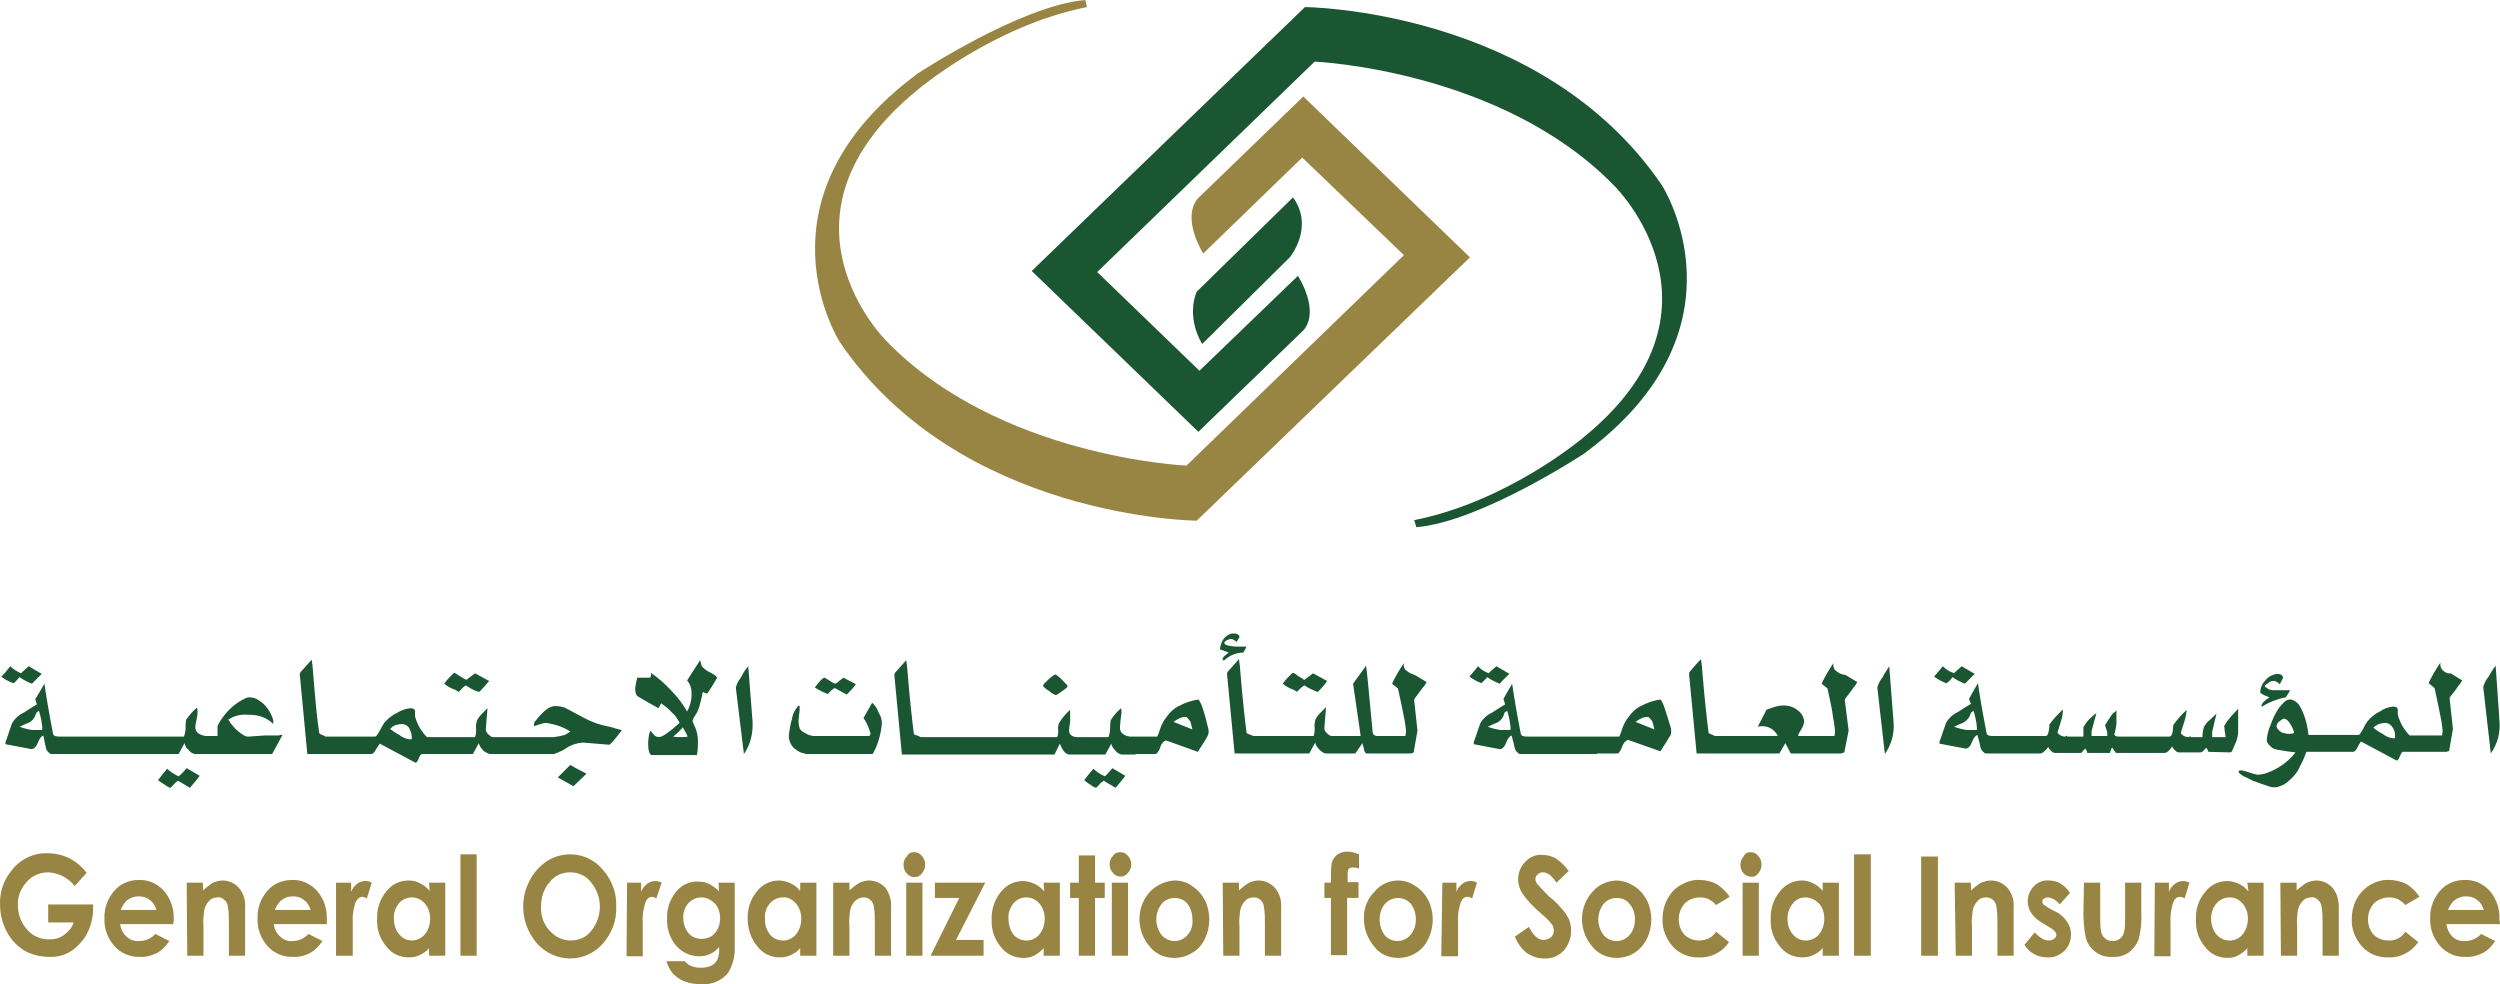 <svg width="127" height="50" viewBox="0 0 127 50" fill="none" xmlns="http://www.w3.org/2000/svg">
<g id="Layer_1" clip-path="url(#clip0_5169_573)">
<g id="Layer_2">
<g id="Layer_1-2">
<path id="Vector" d="M0.992 34.399C1.185 34.537 1.404 34.648 1.624 34.731C1.624 34.731 1.789 34.565 2.119 34.233L1.459 33.845C1.185 34.094 1.047 34.205 1.075 34.205C0.882 34.122 0.69 34.011 0.525 33.845C0.305 34.122 0.168 34.288 0.058 34.371C0.25 34.51 0.442 34.62 0.662 34.703C0.69 34.731 0.8 34.62 0.992 34.399ZM9.072 39.439C8.852 39.329 8.66 39.218 8.495 39.052C8.33 39.245 8.165 39.439 8.028 39.633C8.138 39.716 8.248 39.799 8.357 39.855C8.467 39.938 8.55 39.993 8.66 40.021L8.825 39.855C8.88 39.772 8.962 39.716 9.045 39.661L9.649 40.021C9.814 39.827 9.979 39.633 10.144 39.412L9.484 39.024C9.347 39.19 9.209 39.329 9.072 39.439ZM14.156 37.362H13.442L13.057 37.39L12.645 37.418C12.59 37.418 12.507 37.418 12.452 37.39C12.095 37.196 11.82 36.919 11.6 36.559C11.875 36.365 12.232 36.282 12.562 36.31C12.7 36.31 12.837 36.31 13.002 36.337C13.332 36.393 13.634 36.531 13.882 36.781V36.587C13.826 36.365 13.717 36.171 13.579 35.977C13.469 35.811 13.332 35.7 13.167 35.59C13.03 35.479 12.837 35.423 12.672 35.423C12.59 35.423 12.507 35.451 12.452 35.479C11.985 35.7 11.573 36.06 11.271 36.504C11.188 36.614 11.106 36.753 11.051 36.891V37.39H10.446C10.089 37.334 9.924 37.168 9.924 36.947C9.924 36.836 9.951 36.697 9.979 36.587C10.007 36.448 10.034 36.31 10.034 36.171C10.034 36.088 10.034 36.033 10.007 35.95C9.787 36.116 9.622 36.337 9.457 36.559C9.429 36.697 9.429 36.808 9.429 36.947C9.429 37.113 9.402 37.251 9.347 37.418H3.026C2.833 37.418 2.724 37.39 2.696 37.279C2.476 36.144 2.339 35.313 2.256 34.731C1.982 35.202 1.844 35.451 1.789 35.507C1.817 35.59 1.844 35.7 1.872 35.783C1.597 35.95 1.377 36.088 1.212 36.199C0.965 36.31 0.745 36.504 0.607 36.753C0.388 37.39 0.278 37.722 0.278 37.694V37.805L1.597 38.055C1.707 38.055 1.844 37.944 1.927 37.722C2.009 37.501 2.119 37.39 2.201 37.362C2.256 37.639 2.311 37.888 2.339 38.027C2.366 38.11 2.421 38.193 2.504 38.248C2.531 38.276 2.559 38.304 2.614 38.304H9.072L9.374 37.75C9.402 37.888 9.457 37.999 9.567 38.082C9.649 38.193 9.759 38.276 9.897 38.304H13.826L14.349 37.334H14.211C14.211 37.362 14.184 37.362 14.156 37.362ZM2.146 37.085H1.652C1.432 37.057 1.212 37.002 0.992 36.919C1.13 36.864 1.267 36.781 1.432 36.725C1.624 36.642 1.762 36.476 1.817 36.282C1.844 36.199 1.899 36.144 1.982 36.116C2.064 36.393 2.119 36.642 2.146 36.919V37.085ZM23.308 35.147C23.418 35.036 23.528 34.897 23.665 34.814C23.858 34.953 24.105 35.091 24.325 35.147C24.352 35.147 24.38 35.119 24.407 35.091C24.572 34.925 24.71 34.759 24.847 34.593L24.133 34.205C23.83 34.426 23.693 34.537 23.693 34.537C23.693 34.537 23.665 34.51 23.583 34.482C23.5 34.426 23.39 34.371 23.308 34.316C23.253 34.26 23.171 34.233 23.088 34.177C23.061 34.177 22.978 34.26 22.841 34.399C22.731 34.51 22.648 34.62 22.566 34.731C22.731 34.87 22.923 34.98 23.116 35.036C23.198 35.091 23.253 35.119 23.308 35.147ZM29.629 36.448L28.695 35.95C28.53 35.894 28.365 35.867 28.2 35.867C27.925 35.867 27.595 36.116 27.211 36.614C27.156 36.67 27.128 36.725 27.128 36.781V36.891C27.238 36.864 27.348 36.808 27.458 36.781C27.54 36.753 27.65 36.725 27.733 36.725C28.172 36.781 28.585 36.919 28.942 37.141L28.97 37.168C28.832 37.251 28.75 37.307 28.695 37.334C28.502 37.39 28.337 37.418 28.145 37.445H25.04C24.957 37.445 24.902 37.39 24.847 37.334C24.765 37.279 24.71 37.196 24.682 37.113V37.002L24.765 35.977C24.655 36.088 24.572 36.171 24.462 36.282C24.352 36.393 24.27 36.504 24.215 36.642C24.188 36.781 24.16 36.919 24.188 37.03C24.188 37.168 24.188 37.307 24.133 37.445H21.687C21.412 37.168 21.219 36.836 21.109 36.476C21.082 36.42 21.082 36.365 21.082 36.31V36.144C21.082 36.033 21 35.977 20.835 35.977C20.587 36.005 20.367 36.088 20.148 36.227C19.9 36.337 19.68 36.531 19.515 36.725C19.433 36.864 19.351 37.002 19.296 37.113C19.186 37.307 19.103 37.418 19.076 37.418H16.575C16.52 37.418 16.465 37.39 16.437 37.362C16.382 37.334 16.355 37.334 16.3 37.307C16.245 37.279 16.218 37.279 16.218 37.224C16.108 36.587 16.025 35.617 15.915 34.288C15.888 33.9 15.86 33.651 15.833 33.512C15.53 33.845 15.366 34.039 15.338 34.066C15.256 34.149 15.228 34.205 15.228 34.26L15.613 38.304H18.856C18.938 38.304 18.993 38.248 19.076 38.11C19.131 37.999 19.213 37.888 19.296 37.778L21.109 38.747C21.164 38.747 21.219 38.664 21.274 38.525C21.329 38.387 21.384 38.304 21.439 38.304H24.023L24.325 37.75C24.352 37.861 24.407 37.971 24.49 38.055C24.545 38.138 24.627 38.193 24.737 38.248C24.792 38.276 24.847 38.304 24.902 38.304H28.145C28.365 38.221 28.585 38.138 28.777 37.999C29.024 37.833 29.299 37.75 29.602 37.722L30.948 37.833C30.976 37.833 31.086 37.722 31.25 37.528C31.47 37.251 31.58 37.113 31.58 37.085C31.305 37.03 31.113 36.947 30.976 36.919C30.371 36.808 29.986 36.642 29.629 36.448ZM20.917 37.556H20.78C20.587 37.528 20.422 37.445 20.285 37.334C20.12 37.251 19.955 37.141 19.818 37.03C19.9 36.947 19.983 36.864 20.093 36.836C20.203 36.808 20.312 36.781 20.422 36.781C20.587 36.781 20.752 36.891 20.807 37.03C20.862 37.141 20.917 37.307 20.917 37.445V37.556ZM28.337 39.495L29.134 39.938L29.794 39.301C29.519 39.162 29.244 39.024 28.97 38.858L28.337 39.495ZM35.95 34.094C35.84 34.039 35.73 33.928 35.648 33.845C35.62 33.734 35.593 33.623 35.565 33.54L34.906 34.565C35.043 34.731 35.126 34.925 35.126 35.147C35.153 35.507 35.071 35.839 34.906 36.144C34.686 35.756 34.411 35.396 34.081 35.063C33.779 34.731 33.422 34.426 33.064 34.177C33.092 34.26 33.064 34.343 33.037 34.426H32.377C32.322 34.593 32.295 34.786 32.267 34.953C32.267 35.202 32.322 35.34 32.432 35.396C33.009 35.728 33.339 35.922 33.449 35.977C33.504 35.894 33.532 35.811 33.587 35.728C33.779 35.867 33.971 36.005 34.136 36.199C34.301 36.337 34.438 36.531 34.521 36.725C33.999 37.196 33.642 37.445 33.477 37.445C33.367 37.445 33.257 37.39 33.202 37.307L33.037 37.113C33.009 37.224 32.955 37.334 32.955 37.418C32.927 37.584 32.927 37.722 32.927 37.805C32.927 38.11 32.982 38.304 33.092 38.359H35.4C35.455 38.11 35.455 37.888 35.455 37.639C35.455 37.334 35.373 37.03 35.236 36.781C35.236 36.762 35.226 36.734 35.208 36.697C35.181 36.67 35.181 36.642 35.181 36.614C35.208 36.504 35.263 36.42 35.318 36.337C35.4 36.227 35.455 36.088 35.51 35.95C35.593 35.673 35.648 35.423 35.703 35.147C35.758 35.174 35.813 35.202 35.895 35.23C35.923 35.23 35.95 35.23 35.95 35.202C36.115 34.953 36.28 34.703 36.417 34.454C36.445 34.371 36.28 34.26 35.95 34.094ZM34.576 37.445C34.438 37.445 34.329 37.445 34.191 37.418C34.384 37.279 34.548 37.113 34.686 36.947C34.768 37.113 34.878 37.251 34.933 37.418C34.823 37.445 34.713 37.445 34.576 37.445ZM37.654 34.399C37.517 34.565 37.434 34.731 37.379 34.925L37.791 38.304C38.121 37.833 38.259 37.251 38.231 36.67L38.011 33.845C37.846 34.039 37.736 34.205 37.654 34.399ZM42.408 34.953L43.013 35.285C43.178 35.119 43.343 34.953 43.48 34.759L42.848 34.426C42.821 34.454 42.738 34.51 42.628 34.593C42.573 34.648 42.518 34.703 42.436 34.731C42.326 34.703 42.244 34.648 42.161 34.593C42.079 34.537 41.996 34.482 41.886 34.426C41.804 34.426 41.639 34.593 41.392 34.925C41.611 35.063 41.831 35.174 42.051 35.257C42.189 35.119 42.271 35.008 42.408 34.953ZM44.305 35.7L43.865 36.476C44.03 36.697 44.14 36.974 44.222 37.251C44.222 37.307 44.195 37.334 44.167 37.39H41.309C41.172 37.362 41.034 37.334 40.924 37.251C40.787 37.196 40.677 37.113 40.622 37.002C40.595 36.891 40.567 36.781 40.567 36.67C40.567 36.642 40.567 36.531 40.595 36.31C40.622 36.171 40.622 36.005 40.622 35.867L40.567 35.839C40.402 36.033 40.265 36.254 40.237 36.504C40.155 36.781 40.1 37.085 40.072 37.39C40.072 37.473 40.072 37.528 40.1 37.611C40.155 37.778 40.237 37.944 40.402 38.055C40.54 38.165 40.677 38.248 40.87 38.276C40.888 38.276 40.906 38.285 40.924 38.304H44.332C44.607 37.833 44.745 37.307 44.8 36.753C44.8 36.559 44.745 36.365 44.635 36.199C44.552 35.977 44.442 35.811 44.305 35.7ZM53.319 35.119C53.401 35.202 53.511 35.257 53.621 35.313C53.649 35.313 53.676 35.285 53.704 35.285C53.869 35.174 54.034 35.063 54.171 34.953C54.199 34.925 54.226 34.897 54.226 34.842C54.226 34.814 54.116 34.703 53.951 34.537C53.869 34.426 53.731 34.343 53.621 34.26C53.594 34.26 53.566 34.288 53.566 34.288C53.539 34.288 53.539 34.316 53.511 34.316C53.347 34.426 53.209 34.565 53.072 34.703C53.017 34.731 53.017 34.786 52.989 34.842C53.017 34.897 53.099 34.98 53.319 35.119ZM56.122 39.439C55.903 39.329 55.71 39.218 55.545 39.052C55.38 39.245 55.215 39.439 55.078 39.633C55.188 39.716 55.27 39.799 55.38 39.855C55.49 39.938 55.573 39.993 55.683 40.021L55.847 39.855C55.903 39.772 55.985 39.716 56.067 39.661L56.672 40.021C56.837 39.827 57.002 39.633 57.167 39.412L56.507 39.024C56.37 39.19 56.26 39.329 56.122 39.439ZM60.877 35.534C60.52 35.59 60.19 35.7 59.887 35.867C59.64 35.977 59.448 36.171 59.283 36.393C59.118 36.587 59.008 36.808 58.925 37.057C58.898 37.168 58.843 37.307 58.788 37.418H57.386C57.057 37.362 56.892 37.196 56.892 36.974C56.892 36.864 56.919 36.725 56.919 36.614C56.947 36.476 56.947 36.337 56.974 36.199C56.974 36.116 56.974 36.06 56.947 35.977C56.754 36.144 56.562 36.365 56.425 36.587C56.397 36.725 56.397 36.836 56.397 36.974C56.397 37.141 56.37 37.279 56.315 37.445H54.721C54.556 37.445 54.418 37.39 54.336 37.251C54.309 37.196 54.309 37.141 54.309 37.085C54.309 37.002 54.336 36.919 54.336 36.836C54.363 36.697 54.363 36.642 54.363 36.614V36.06C54.144 36.254 53.951 36.476 53.786 36.753C53.759 36.864 53.731 36.974 53.759 37.085C53.759 37.196 53.759 37.334 53.704 37.445H46.806C46.751 37.445 46.696 37.418 46.668 37.39C46.613 37.362 46.558 37.362 46.503 37.334C46.448 37.307 46.421 37.307 46.421 37.251C46.339 36.614 46.229 35.645 46.119 34.316C46.091 33.928 46.064 33.679 46.036 33.54C45.734 33.873 45.569 34.066 45.541 34.094C45.459 34.177 45.432 34.233 45.432 34.288L45.816 38.331H53.566L53.841 37.778C53.951 38.055 54.061 38.221 54.171 38.276C54.226 38.304 54.254 38.331 54.309 38.331H56.15L56.452 37.778C56.48 37.916 56.562 38.027 56.645 38.11C56.727 38.221 56.837 38.304 56.974 38.331H57.689V38.304H58.733C58.843 38.193 58.925 38.055 58.953 37.916C59.008 37.778 59.09 37.667 59.228 37.611L60.849 38.193C61.097 37.805 61.262 37.556 61.316 37.445C61.371 37.362 61.371 37.307 61.399 37.224C61.399 37.141 61.399 37.057 61.371 36.974C61.179 36.144 61.014 35.673 60.877 35.534ZM59.613 36.67C59.722 36.587 59.833 36.531 59.942 36.476C60.025 36.448 60.107 36.42 60.19 36.42C60.245 36.42 60.272 36.42 60.3 36.448C60.382 36.531 60.465 36.614 60.492 36.725C60.52 36.836 60.547 36.947 60.575 37.057L59.613 36.67ZM63.323 32.848H62.773C62.388 32.82 62.196 32.765 62.196 32.654C62.196 32.598 62.251 32.571 62.333 32.515C62.416 32.488 62.471 32.46 62.553 32.46C62.581 32.46 62.608 32.46 62.636 32.488C62.746 32.543 62.801 32.571 62.801 32.626C62.856 32.543 62.91 32.46 62.965 32.377C62.965 32.266 62.883 32.183 62.691 32.183H62.581C62.306 32.238 62.114 32.46 62.031 32.709C62.004 32.792 61.976 32.903 61.976 32.986C62.114 33.042 62.278 33.097 62.416 33.152C62.224 33.291 62.114 33.402 62.114 33.457V33.54H62.196C62.471 33.291 62.801 33.152 63.158 33.152C63.213 33.069 63.268 32.959 63.323 32.848ZM65.879 35.147C65.989 35.036 66.126 34.897 66.263 34.814C66.456 34.953 66.703 35.063 66.923 35.147C66.951 35.147 66.978 35.119 67.005 35.091C67.17 34.925 67.308 34.759 67.418 34.593L66.703 34.205L66.263 34.537C66.236 34.537 66.208 34.51 66.181 34.482C66.071 34.426 65.989 34.371 65.906 34.316C65.851 34.26 65.769 34.205 65.686 34.177C65.659 34.177 65.576 34.26 65.439 34.399C65.329 34.51 65.246 34.62 65.164 34.731C65.329 34.87 65.521 34.98 65.714 35.036C65.796 35.091 65.851 35.119 65.879 35.147ZM71.375 34.011C71.32 33.9 71.293 33.789 71.32 33.679C71.1 34.011 70.88 34.371 70.716 34.731L71.018 34.98C71.155 35.617 71.265 36.116 71.32 36.42C71.375 36.67 71.403 36.919 71.43 37.141C71.43 37.196 71.403 37.279 71.403 37.39H70.001C69.809 37.39 69.726 37.307 69.726 37.141C69.616 35.977 69.534 35.119 69.479 34.537C69.451 34.26 69.424 34.011 69.396 33.817L68.737 34.731L69.122 37.39H67.665C67.583 37.39 67.5 37.334 67.445 37.279C67.363 37.224 67.308 37.141 67.28 37.057V36.947L67.363 35.922C67.253 36.033 67.17 36.116 67.06 36.227C66.951 36.337 66.868 36.448 66.813 36.587C66.786 36.725 66.758 36.864 66.786 36.974C66.786 37.113 66.786 37.251 66.731 37.39H63.708C63.653 37.39 63.598 37.362 63.543 37.334C63.488 37.307 63.46 37.307 63.405 37.279C63.35 37.251 63.323 37.251 63.323 37.196C63.24 36.559 63.13 35.59 63.02 34.26C62.993 33.873 62.965 33.623 62.938 33.485C62.636 33.817 62.471 34.011 62.443 34.039C62.361 34.122 62.333 34.177 62.333 34.233L62.718 38.276H66.511L66.813 37.722C66.841 37.833 66.895 37.944 66.978 38.027C67.033 38.11 67.115 38.165 67.198 38.221C67.253 38.248 67.308 38.276 67.363 38.276H68.847C69.012 38.027 69.149 37.861 69.204 37.75C69.231 37.833 69.259 37.944 69.287 38.027C69.287 38.11 69.314 38.193 69.396 38.276H71.677C71.705 38.276 71.733 38.248 71.76 38.248C71.787 38.248 71.815 38.221 71.815 38.221L72.007 37.113L71.842 35.59C71.842 35.562 71.842 35.507 71.87 35.479L72.282 34.925C72.365 34.842 72.419 34.759 72.475 34.648C72.2 34.482 72.007 34.371 71.87 34.288C71.65 34.233 71.513 34.122 71.375 34.011ZM75.552 34.399C75.745 34.537 75.965 34.648 76.185 34.731C76.185 34.731 76.322 34.565 76.679 34.233L76.02 33.845C75.745 34.066 75.608 34.205 75.635 34.205C75.415 34.122 75.223 34.011 75.085 33.845C74.893 34.094 74.728 34.26 74.646 34.371C74.838 34.51 75.03 34.62 75.25 34.703C75.25 34.703 75.36 34.62 75.552 34.399ZM84.347 35.534C83.99 35.59 83.66 35.7 83.358 35.867C83.11 35.977 82.918 36.171 82.753 36.393C82.588 36.587 82.478 36.808 82.396 37.057C82.368 37.168 82.313 37.307 82.258 37.418H77.586C77.394 37.418 77.284 37.39 77.257 37.279C77.037 36.144 76.899 35.313 76.817 34.731C76.542 35.202 76.404 35.451 76.377 35.507C76.404 35.59 76.432 35.7 76.46 35.783C76.185 35.95 75.965 36.088 75.8 36.199C75.552 36.31 75.333 36.504 75.195 36.753C74.975 37.39 74.865 37.722 74.865 37.694V37.805L76.185 38.055C76.322 38.055 76.432 37.944 76.514 37.722C76.597 37.501 76.707 37.39 76.789 37.362C76.872 37.639 76.927 37.888 76.954 38.027C76.982 38.11 77.037 38.193 77.119 38.248C77.147 38.276 77.174 38.304 77.229 38.304H81.132V38.276H82.203C82.313 38.165 82.368 38.027 82.423 37.888C82.478 37.75 82.561 37.639 82.698 37.584L84.347 38.165C84.594 37.778 84.759 37.528 84.814 37.418C84.869 37.362 84.897 37.279 84.897 37.196C84.897 37.113 84.897 37.03 84.869 36.947C84.622 36.144 84.484 35.645 84.347 35.534ZM76.734 37.085H76.24C76.02 37.057 75.8 37.002 75.58 36.919C75.717 36.864 75.855 36.781 76.02 36.725C76.212 36.642 76.35 36.476 76.404 36.282C76.404 36.199 76.487 36.144 76.569 36.116C76.652 36.393 76.707 36.642 76.734 36.919V37.085ZM83.083 36.67C83.193 36.587 83.303 36.531 83.413 36.476C83.495 36.448 83.578 36.42 83.66 36.42C83.715 36.42 83.742 36.42 83.77 36.448C83.852 36.531 83.935 36.614 83.962 36.725C83.99 36.836 84.017 36.947 84.045 37.057L83.083 36.67ZM93.196 34.011C93.141 33.9 93.114 33.789 93.141 33.679C92.922 34.011 92.702 34.371 92.537 34.731C92.674 34.842 92.784 34.925 92.839 34.98C92.977 35.617 93.087 36.116 93.114 36.42C93.169 36.67 93.196 36.919 93.224 37.141C93.224 37.224 93.196 37.307 93.196 37.39H91.355V37.307C91.41 37.196 91.493 37.085 91.547 36.974C91.602 36.891 91.63 36.781 91.657 36.67C91.63 36.42 91.52 36.227 91.328 36.088C91.135 35.922 90.888 35.839 90.613 35.839C90.448 35.839 90.283 35.867 90.118 35.922C89.981 35.977 89.844 36.005 89.734 36.06L89.294 36.919C89.376 36.891 89.459 36.891 89.541 36.891C89.871 36.891 90.173 37.085 90.311 37.39H87.15C87.095 37.39 87.04 37.362 87.013 37.334C86.958 37.307 86.903 37.307 86.875 37.279C86.82 37.251 86.793 37.251 86.793 37.196C86.71 36.559 86.601 35.59 86.491 34.26C86.463 33.873 86.436 33.623 86.408 33.485C86.243 33.651 86.078 33.845 85.913 34.039C85.831 34.122 85.804 34.177 85.804 34.233L86.188 38.276H90.393L90.695 37.75L90.97 38.276H93.526C93.554 38.276 93.581 38.248 93.609 38.248C93.636 38.248 93.664 38.221 93.691 38.221L93.911 37.113L93.719 35.59C93.719 35.534 93.719 35.507 93.746 35.479C93.938 35.23 94.076 35.063 94.158 34.925C94.241 34.842 94.296 34.759 94.351 34.648C94.076 34.482 93.883 34.371 93.746 34.288C93.499 34.26 93.334 34.149 93.196 34.011ZM95.642 34.399C95.505 34.565 95.422 34.731 95.368 34.925L95.752 38.304C96.082 37.833 96.247 37.251 96.192 36.67L95.972 33.845C95.862 34.039 95.725 34.205 95.642 34.399ZM99.188 34.399C99.38 34.537 99.6 34.648 99.82 34.731C99.82 34.731 99.985 34.565 100.314 34.233L99.655 33.845C99.38 34.094 99.243 34.205 99.27 34.205C99.05 34.122 98.858 34.011 98.693 33.845C98.501 34.094 98.336 34.26 98.253 34.371C98.446 34.51 98.638 34.62 98.858 34.703C98.885 34.731 99.023 34.62 99.188 34.399ZM113.231 36.531C113.121 36.642 113.066 36.753 112.984 36.891C112.984 36.891 113.011 36.974 113.011 37.113C113.039 37.224 113.039 37.334 113.066 37.445H112.379V37.168L112.599 36.254C112.489 36.365 112.352 36.476 112.242 36.587C112.132 36.67 112.049 36.781 111.967 36.919C111.912 37.085 111.885 37.251 111.885 37.445H111.252C111.28 37.445 111.28 37.418 111.28 37.418L111.307 37.39C111.28 37.39 111.252 37.418 111.225 37.418C111.198 37.445 111.17 37.445 111.115 37.445C110.978 37.418 110.868 37.362 110.785 37.251C110.785 37.224 110.84 37.03 110.978 36.614C111.033 36.448 111.06 36.254 111.088 36.06C110.84 36.282 110.593 36.559 110.401 36.836C110.401 36.947 110.373 37.03 110.373 37.141C110.346 37.334 110.291 37.418 110.208 37.418H107.625C107.515 37.418 107.432 37.39 107.405 37.307C107.46 37.141 107.487 36.974 107.515 36.781V36.088C107.46 36.144 107.405 36.199 107.322 36.254C107.185 36.448 107.048 36.642 106.938 36.836C106.938 36.836 106.965 36.919 106.993 37.03C107.02 37.085 107.048 37.168 107.048 37.251V37.39H106.251V37.141L106.498 36.227C106.223 36.42 106.003 36.642 105.838 36.947V37.418H104.986C104.986 37.418 105.014 37.418 105.014 37.39C105.014 37.362 105.041 37.362 105.041 37.362C105.014 37.362 104.986 37.39 104.959 37.39C104.931 37.418 104.904 37.418 104.849 37.418C104.712 37.39 104.602 37.334 104.519 37.224L104.712 36.587C104.767 36.42 104.794 36.227 104.794 36.033C104.547 36.282 104.299 36.531 104.107 36.808C104.107 36.919 104.107 37.002 104.08 37.113C104.052 37.307 103.997 37.39 103.915 37.39H101.249C101.056 37.39 100.946 37.362 100.919 37.251C100.699 36.116 100.562 35.285 100.479 34.703C100.204 35.174 100.067 35.423 100.04 35.479C100.012 35.534 100.067 35.59 100.122 35.756C99.847 35.922 99.627 36.06 99.462 36.171C99.215 36.282 98.995 36.476 98.858 36.725C98.638 37.362 98.528 37.694 98.528 37.667V37.778L99.847 38.027C99.985 38.027 100.095 37.916 100.177 37.694C100.259 37.473 100.369 37.362 100.452 37.334C100.534 37.611 100.589 37.861 100.617 37.999C100.644 38.082 100.699 38.165 100.782 38.221C100.809 38.248 100.837 38.276 100.892 38.276H103.64C103.75 38.276 103.887 38.165 104.052 37.944C104.08 38.027 104.134 38.082 104.189 38.138C104.244 38.193 104.299 38.248 104.382 38.248H105.728L105.921 38.027C105.976 38.082 106.031 38.165 106.031 38.248H107.185C107.213 38.138 107.24 38.055 107.295 37.971L107.487 38.248H109.961C110.071 38.248 110.208 38.138 110.346 37.916C110.373 37.999 110.428 38.055 110.483 38.11C110.538 38.165 110.593 38.221 110.675 38.221H111.775C111.857 38.221 111.912 38.165 111.967 38.11C112.022 38.055 112.049 37.999 112.077 37.999C112.104 37.999 112.132 38.055 112.187 38.193L113.286 38.221C113.314 38.221 113.341 38.193 113.369 38.193C113.451 38.027 113.506 37.861 113.589 37.694C113.643 37.556 113.671 37.418 113.698 37.279V36.005C113.561 36.144 113.451 36.282 113.314 36.42M100.424 37.085H99.93C99.71 37.057 99.49 37.002 99.27 36.919C99.407 36.864 99.545 36.781 99.71 36.725C99.902 36.614 100.04 36.476 100.095 36.282C100.122 36.199 100.177 36.144 100.259 36.116C100.342 36.393 100.397 36.642 100.424 36.919V37.085ZM115.292 35.423C115.018 35.59 114.88 35.756 114.88 35.867L114.908 35.894C115.265 35.673 115.677 35.507 116.117 35.423C116.199 35.313 116.282 35.174 116.337 35.063H115.485C115.375 35.063 115.265 35.036 115.155 34.953C115.1 34.925 115.073 34.897 115.045 34.842L115.073 34.814C115.073 34.796 115.082 34.786 115.1 34.786L115.292 34.648C115.347 34.62 115.402 34.593 115.485 34.593H115.54C115.65 34.62 115.732 34.676 115.815 34.759C115.925 34.537 115.979 34.426 115.979 34.454C115.979 34.316 115.87 34.233 115.677 34.233C115.457 34.26 115.237 34.371 115.1 34.537C114.935 34.703 114.825 34.925 114.825 35.147C114.825 35.202 114.825 35.23 114.88 35.23C114.99 35.313 115.128 35.368 115.292 35.423ZM124.032 33.983C123.977 33.873 123.949 33.762 123.977 33.651C123.757 33.983 123.537 34.343 123.372 34.703L123.675 34.953C123.812 35.59 123.922 36.088 123.977 36.393C124.032 36.642 124.059 36.891 124.087 37.113C124.087 37.196 124.059 37.279 124.059 37.362H122.41C122.136 37.085 121.943 36.753 121.833 36.393C121.806 36.337 121.806 36.282 121.806 36.227V36.06C121.806 35.95 121.723 35.894 121.558 35.894C121.311 35.922 121.091 36.005 120.899 36.144C120.652 36.254 120.432 36.448 120.267 36.642C120.184 36.781 120.102 36.891 120.047 37.03C119.937 37.224 119.855 37.334 119.827 37.334H117.271C117.216 36.808 117.079 36.31 116.831 35.867C116.749 35.728 116.612 35.617 116.474 35.562C116.447 35.562 116.419 35.534 116.364 35.534C116.254 35.534 116.144 35.562 116.062 35.645C115.87 35.811 115.705 36.033 115.595 36.254C115.485 36.448 115.402 36.67 115.32 36.891C115.237 37.085 115.183 37.307 115.155 37.528V37.639C115.155 37.694 115.237 37.833 115.375 37.944C115.457 38.027 115.567 38.055 115.677 38.082C115.979 38.138 116.309 38.193 116.612 38.221C116.227 38.719 115.677 39.107 115.045 39.301C114.935 39.329 114.798 39.356 114.688 39.356C114.688 39.356 114.523 39.329 114.276 39.245C114.028 39.162 113.863 39.135 113.863 39.135C113.808 39.135 113.753 39.135 113.726 39.162V39.245C113.836 39.356 113.973 39.439 114.111 39.495L114.44 39.661C114.825 39.799 115.128 39.91 115.32 39.966C115.402 39.993 115.457 39.993 115.54 39.993C115.595 39.993 115.677 39.993 115.732 39.966C115.952 39.91 116.144 39.799 116.309 39.633C116.529 39.439 116.722 39.218 116.831 38.941C116.969 38.692 117.079 38.442 117.161 38.193H119.525C119.607 38.193 119.662 38.138 119.745 37.999C119.8 37.888 119.855 37.778 119.937 37.667L121.751 38.636C121.806 38.636 121.861 38.553 121.916 38.415C121.971 38.276 122.026 38.193 122.053 38.193H124.279C124.307 38.193 124.334 38.165 124.362 38.165C124.389 38.165 124.417 38.138 124.417 38.138L124.609 37.03L124.444 35.507C124.444 35.451 124.444 35.423 124.472 35.396C124.664 35.147 124.801 34.98 124.884 34.842C124.966 34.759 125.021 34.676 125.076 34.565L124.499 34.205C124.307 34.233 124.142 34.122 124.032 33.983ZM116.529 37.224L116.502 37.251C116.419 37.279 116.337 37.279 116.254 37.279C116.199 37.279 116.144 37.279 116.089 37.251C115.952 37.251 115.815 37.168 115.732 37.057C115.677 37.002 115.65 36.947 115.65 36.864C115.65 36.836 115.677 36.753 115.76 36.67C115.897 36.559 115.979 36.504 116.034 36.504C116.117 36.531 116.172 36.559 116.227 36.614C116.364 36.781 116.474 36.974 116.529 37.168V37.224ZM121.668 37.501H121.531C121.339 37.473 121.174 37.39 121.036 37.279C120.871 37.196 120.707 37.085 120.569 36.974C120.597 36.919 120.679 36.864 120.844 36.781C120.954 36.753 121.064 36.725 121.174 36.725C121.339 36.725 121.476 36.836 121.558 36.974C121.641 37.085 121.668 37.224 121.668 37.39V37.501ZM126.78 33.817C126.643 33.983 126.533 34.177 126.423 34.371C126.285 34.537 126.203 34.703 126.148 34.897L126.533 38.276C126.863 37.805 127.028 37.224 126.973 36.642L126.78 33.817Z" fill="#1A5632"/>
<path id="Vector_2" d="M4.4 44.342L3.795 45.006C3.466 44.591 2.971 44.342 2.449 44.314C2.036 44.314 1.624 44.48 1.349 44.812C1.047 45.145 0.882 45.56 0.91 46.004C0.91 46.447 1.075 46.89 1.377 47.222C1.652 47.554 2.064 47.721 2.504 47.721C2.778 47.721 3.026 47.665 3.246 47.499C3.466 47.333 3.658 47.139 3.74 46.862H2.449V45.948H4.73V46.17C4.73 46.613 4.62 47.028 4.427 47.416C4.235 47.776 3.96 48.081 3.63 48.302C3.301 48.524 2.888 48.635 2.476 48.607C2.036 48.607 1.597 48.496 1.212 48.275C0.827 48.025 0.525 47.693 0.333 47.305C0.113 46.89 0.003 46.419 0.003 45.948C-0.025 45.311 0.195 44.702 0.58 44.231C1.02 43.649 1.707 43.317 2.421 43.345C2.806 43.345 3.163 43.428 3.521 43.594C3.878 43.788 4.18 44.037 4.4 44.342Z" fill="#998543"/>
<path id="Vector_3" d="M8.797 46.945H6.104C6.131 47.194 6.241 47.416 6.434 47.582C6.599 47.748 6.846 47.831 7.093 47.804C7.396 47.804 7.698 47.665 7.89 47.444L8.605 47.804C8.44 48.053 8.22 48.275 7.973 48.413C7.698 48.551 7.396 48.635 7.093 48.607C6.599 48.635 6.131 48.413 5.802 48.053C5.472 47.665 5.279 47.167 5.307 46.668C5.279 46.142 5.472 45.643 5.802 45.256C6.104 44.895 6.571 44.702 7.038 44.702C7.533 44.674 8 44.895 8.33 45.256C8.687 45.671 8.852 46.197 8.825 46.751L8.797 46.945ZM7.945 46.225C7.89 46.031 7.78 45.837 7.615 45.726C7.451 45.588 7.258 45.533 7.038 45.533C6.818 45.533 6.599 45.616 6.434 45.754C6.296 45.893 6.186 46.059 6.131 46.225H7.945Z" fill="#998543"/>
<path id="Vector_4" d="M9.484 44.84H10.309V45.228C10.474 45.089 10.639 44.951 10.831 44.84C10.968 44.785 11.133 44.729 11.298 44.729C11.628 44.729 11.93 44.868 12.15 45.117C12.37 45.394 12.48 45.726 12.452 46.087V48.551H11.628V46.917C11.628 46.613 11.628 46.336 11.573 46.031C11.546 45.893 11.491 45.782 11.381 45.699C11.298 45.616 11.161 45.56 11.051 45.588C10.886 45.588 10.721 45.643 10.611 45.782C10.474 45.92 10.391 46.114 10.364 46.308C10.336 46.557 10.309 46.807 10.336 47.056V48.551H9.512L9.484 44.84Z" fill="#998543"/>
<path id="Vector_5" d="M16.602 46.945H13.909C13.937 47.194 14.046 47.416 14.239 47.582C14.404 47.748 14.651 47.831 14.871 47.804C15.173 47.804 15.476 47.665 15.668 47.444L16.382 47.804C16.218 48.053 15.998 48.275 15.75 48.413C15.476 48.551 15.173 48.635 14.871 48.607C14.376 48.635 13.909 48.413 13.579 48.053C13.249 47.665 13.057 47.167 13.085 46.668C13.057 46.142 13.249 45.643 13.579 45.256C13.882 44.895 14.349 44.702 14.816 44.702C15.311 44.674 15.778 44.895 16.108 45.256C16.465 45.671 16.63 46.197 16.602 46.751V46.945ZM15.778 46.225C15.723 46.031 15.613 45.837 15.448 45.726C15.283 45.588 15.091 45.533 14.871 45.533C14.651 45.533 14.431 45.616 14.266 45.754C14.129 45.893 14.019 46.059 13.964 46.225H15.778Z" fill="#998543"/>
<path id="Vector_6" d="M17.097 44.84H17.839V45.311C17.894 45.145 18.004 45.006 18.141 44.896C18.361 44.73 18.663 44.702 18.883 44.84L18.636 45.643C18.553 45.588 18.471 45.56 18.389 45.56C18.279 45.56 18.169 45.643 18.059 45.837C17.949 46.17 17.894 46.53 17.921 46.89V48.551H17.07V44.84H17.097Z" fill="#998543"/>
<path id="Vector_7" d="M21.797 44.84H22.621V48.551H21.797V48.164C21.659 48.33 21.494 48.441 21.302 48.524C21.137 48.607 20.945 48.635 20.752 48.635C20.312 48.635 19.9 48.441 19.625 48.081C19.296 47.693 19.131 47.194 19.158 46.696C19.131 46.197 19.296 45.671 19.625 45.283C19.9 44.923 20.312 44.729 20.752 44.729C20.945 44.729 21.137 44.757 21.329 44.868C21.522 44.951 21.687 45.089 21.824 45.256L21.797 44.84ZM20.917 45.588C20.67 45.588 20.422 45.699 20.258 45.893C20.093 46.114 19.983 46.391 20.01 46.668C20.01 46.973 20.093 47.25 20.285 47.471C20.45 47.665 20.67 47.776 20.917 47.776C21.164 47.776 21.412 47.665 21.577 47.471C21.769 47.25 21.852 46.945 21.852 46.668C21.852 46.391 21.769 46.114 21.577 45.893C21.412 45.699 21.164 45.588 20.917 45.588Z" fill="#998543"/>
<path id="Vector_8" d="M24.215 43.4H23.39V48.551H24.215V43.4Z" fill="#998543"/>
<path id="Vector_9" d="M28.969 43.4C29.602 43.4 30.206 43.677 30.618 44.175C31.086 44.702 31.333 45.367 31.305 46.059C31.333 46.751 31.086 47.416 30.618 47.942C30.206 48.413 29.602 48.69 28.969 48.69C28.337 48.69 27.705 48.413 27.265 47.914C26.826 47.388 26.578 46.751 26.578 46.059C26.578 45.588 26.688 45.145 26.908 44.729C27.101 44.342 27.403 44.009 27.76 43.76C28.145 43.511 28.557 43.4 28.969 43.4ZM28.969 44.314C28.557 44.314 28.172 44.48 27.925 44.812C27.623 45.145 27.485 45.588 27.485 46.059C27.458 46.557 27.65 47.056 28.035 47.388C28.282 47.638 28.64 47.776 28.997 47.776C29.409 47.776 29.794 47.61 30.041 47.278C30.618 46.557 30.618 45.56 30.041 44.84C29.794 44.508 29.409 44.314 28.969 44.314Z" fill="#998543"/>
<path id="Vector_10" d="M31.855 44.84H32.57V45.311C32.625 45.145 32.735 45.006 32.872 44.896C32.982 44.812 33.147 44.757 33.284 44.757C33.394 44.757 33.532 44.785 33.614 44.84L33.339 45.643C33.257 45.588 33.202 45.56 33.119 45.56C32.982 45.56 32.872 45.643 32.789 45.837C32.68 46.17 32.625 46.53 32.652 46.89V48.579H31.828L31.855 44.84Z" fill="#998543"/>
<path id="Vector_11" d="M36.5 44.84H37.324V48.025C37.352 48.524 37.242 48.995 36.994 49.41C36.665 49.826 36.142 50.047 35.593 49.992C35.318 49.992 35.043 49.964 34.768 49.853C34.548 49.77 34.356 49.632 34.191 49.465C34.026 49.272 33.916 49.05 33.861 48.828H34.796C34.878 48.939 34.988 49.022 35.126 49.078C35.263 49.133 35.428 49.161 35.593 49.161C35.785 49.161 35.977 49.133 36.142 49.05C36.28 48.995 36.362 48.884 36.445 48.745C36.527 48.551 36.555 48.33 36.527 48.108C36.39 48.275 36.252 48.385 36.06 48.468C35.895 48.551 35.703 48.579 35.51 48.579C35.071 48.579 34.658 48.385 34.356 48.053C34.026 47.665 33.861 47.167 33.889 46.668C33.861 46.142 34.054 45.643 34.383 45.256C34.658 44.951 35.043 44.757 35.455 44.785C35.648 44.785 35.84 44.812 36.005 44.896C36.197 45.006 36.39 45.117 36.527 45.283L36.5 44.84ZM35.62 45.588C35.373 45.588 35.126 45.699 34.961 45.893C34.796 46.087 34.686 46.364 34.713 46.641C34.713 46.917 34.796 47.194 34.988 47.416C35.153 47.61 35.4 47.693 35.648 47.693C35.895 47.693 36.142 47.61 36.307 47.416C36.5 47.194 36.582 46.945 36.582 46.641C36.582 46.364 36.5 46.087 36.307 45.893C36.115 45.699 35.895 45.588 35.62 45.588Z" fill="#998543"/>
<path id="Vector_12" d="M40.65 44.84H41.474V48.551H40.65V48.164C40.512 48.33 40.347 48.441 40.155 48.524C39.99 48.607 39.798 48.635 39.605 48.635C39.166 48.635 38.753 48.441 38.478 48.081C38.149 47.693 37.984 47.194 37.984 46.696C37.956 46.197 38.121 45.671 38.451 45.283C38.726 44.923 39.138 44.729 39.578 44.729C39.77 44.729 39.962 44.785 40.155 44.868C40.347 44.951 40.512 45.089 40.65 45.256V44.84ZM39.77 45.588C39.523 45.588 39.275 45.699 39.111 45.893C38.918 46.114 38.836 46.391 38.863 46.668C38.836 46.945 38.946 47.25 39.111 47.471C39.413 47.831 39.962 47.887 40.32 47.582C40.347 47.554 40.402 47.527 40.43 47.471C40.622 47.25 40.705 46.945 40.705 46.668C40.705 46.391 40.622 46.114 40.43 45.893C40.265 45.699 40.017 45.56 39.77 45.588Z" fill="#998543"/>
<path id="Vector_13" d="M42.326 44.84H43.151V45.228C43.315 45.089 43.48 44.951 43.673 44.84C43.81 44.785 43.975 44.729 44.14 44.729C44.47 44.729 44.772 44.868 44.992 45.117C45.184 45.394 45.294 45.754 45.267 46.087V48.551H44.442V46.917C44.442 46.613 44.442 46.336 44.387 46.031C44.36 45.893 44.305 45.782 44.195 45.699C44.112 45.616 44.002 45.588 43.865 45.588C43.7 45.588 43.535 45.671 43.425 45.782C43.288 45.92 43.205 46.114 43.178 46.308C43.151 46.557 43.123 46.807 43.151 47.056V48.551H42.326V44.84Z" fill="#998543"/>
<path id="Vector_14" d="M46.448 43.289C46.586 43.289 46.723 43.345 46.833 43.483C46.943 43.594 46.998 43.76 46.998 43.926C46.998 44.092 46.943 44.231 46.833 44.369C46.668 44.591 46.366 44.619 46.146 44.452L46.064 44.369C45.954 44.259 45.899 44.092 45.899 43.926C45.899 43.76 45.954 43.621 46.064 43.511C46.146 43.345 46.283 43.289 46.448 43.289ZM46.036 44.84H46.861V48.551H46.036V44.84Z" fill="#998543"/>
<path id="Vector_15" d="M47.493 44.84H50.049L48.565 47.748H49.966V48.551H47.273L48.73 45.616H47.493V44.84Z" fill="#998543"/>
<path id="Vector_16" d="M53.017 44.84H53.841V48.551H53.017V48.164C52.879 48.33 52.715 48.441 52.522 48.551C52.357 48.635 52.165 48.662 51.972 48.662C51.533 48.662 51.12 48.468 50.846 48.108C50.516 47.721 50.351 47.222 50.378 46.724C50.351 46.225 50.516 45.699 50.846 45.311C51.12 44.951 51.533 44.757 51.972 44.757C52.165 44.757 52.357 44.812 52.55 44.896C52.742 44.979 52.907 45.117 53.044 45.283L53.017 44.84ZM52.137 45.588C51.89 45.588 51.643 45.699 51.478 45.893C51.313 46.114 51.203 46.391 51.23 46.668C51.23 46.945 51.313 47.25 51.478 47.471C51.78 47.831 52.33 47.887 52.687 47.582C52.715 47.554 52.769 47.527 52.797 47.471C52.989 47.25 53.072 46.945 53.072 46.668C53.072 46.391 52.989 46.114 52.797 45.893C52.632 45.699 52.385 45.588 52.137 45.588Z" fill="#998543"/>
<path id="Vector_17" d="M54.803 43.455H55.628V44.84H56.122V45.616H55.628V48.551H54.803V45.616H54.363V44.84H54.803V43.455Z" fill="#998543"/>
<path id="Vector_18" d="M56.919 43.289C57.057 43.289 57.194 43.345 57.304 43.483C57.524 43.732 57.524 44.092 57.304 44.342C57.139 44.563 56.837 44.591 56.617 44.425L56.535 44.342C56.425 44.231 56.37 44.065 56.37 43.898C56.37 43.732 56.425 43.594 56.535 43.483C56.617 43.345 56.754 43.289 56.919 43.289ZM56.48 44.84H57.304V48.551H56.48V44.84Z" fill="#998543"/>
<path id="Vector_19" d="M59.667 44.729C59.997 44.729 60.3 44.812 60.547 45.006C60.822 45.172 61.042 45.422 61.207 45.726C61.509 46.336 61.509 47.084 61.207 47.693C61.069 47.998 60.849 48.247 60.547 48.413C60.272 48.579 59.97 48.662 59.64 48.662C59.173 48.662 58.706 48.468 58.403 48.081C57.689 47.25 57.716 46.031 58.458 45.256C58.816 44.923 59.228 44.757 59.667 44.729ZM59.667 45.616C59.42 45.616 59.173 45.726 59.008 45.92C58.651 46.391 58.651 47.028 59.008 47.499C59.173 47.693 59.42 47.804 59.667 47.804C59.915 47.804 60.162 47.693 60.327 47.499C60.52 47.277 60.602 47.001 60.575 46.696C60.575 46.419 60.492 46.142 60.327 45.92C60.19 45.726 59.942 45.616 59.667 45.616Z" fill="#998543"/>
<path id="Vector_20" d="M62.114 44.84H62.938V45.228C63.103 45.089 63.268 44.951 63.46 44.84C63.598 44.785 63.763 44.729 63.927 44.729C64.257 44.729 64.559 44.868 64.779 45.117C64.999 45.394 65.109 45.726 65.082 46.087V48.551H64.257V46.917C64.257 46.613 64.257 46.336 64.202 46.031C64.175 45.893 64.12 45.782 64.01 45.699C63.927 45.616 63.817 45.588 63.68 45.588C63.515 45.588 63.35 45.643 63.24 45.782C63.103 45.92 63.02 46.114 62.993 46.308C62.965 46.557 62.938 46.807 62.965 47.056V48.551H62.141L62.114 44.84Z" fill="#998543"/>
<path id="Vector_21" d="M67.28 44.84H67.61C67.61 44.342 67.61 44.065 67.638 43.954C67.638 43.76 67.747 43.594 67.885 43.455C68.05 43.317 68.242 43.261 68.434 43.261C68.627 43.261 68.847 43.317 69.039 43.4V44.12C68.929 44.092 68.847 44.065 68.737 44.065C68.654 44.065 68.572 44.092 68.517 44.12C68.49 44.175 68.462 44.258 68.462 44.342V44.812H69.012V45.616H68.434V48.524H67.61V45.616H67.28V44.84Z" fill="#998543"/>
<path id="Vector_22" d="M71.018 44.729C71.348 44.729 71.65 44.84 71.897 45.006C72.172 45.172 72.392 45.422 72.557 45.726C72.859 46.336 72.859 47.084 72.557 47.693C72.419 47.998 72.2 48.247 71.925 48.413C71.65 48.579 71.348 48.662 71.018 48.662C70.551 48.662 70.084 48.468 69.809 48.081C69.479 47.693 69.287 47.194 69.287 46.696C69.259 46.142 69.479 45.616 69.864 45.256C70.138 44.923 70.578 44.729 71.018 44.729ZM71.018 45.616C70.77 45.616 70.523 45.726 70.358 45.92C70.166 46.142 70.084 46.419 70.084 46.696C70.084 46.973 70.166 47.25 70.331 47.499C70.496 47.693 70.743 47.804 70.99 47.804C71.238 47.804 71.485 47.693 71.65 47.499C71.842 47.277 71.925 47.001 71.925 46.696C71.925 46.419 71.842 46.142 71.677 45.92C71.513 45.726 71.265 45.616 71.018 45.616Z" fill="#998543"/>
<path id="Vector_23" d="M73.272 44.84H73.986V45.311C74.041 45.145 74.151 45.006 74.288 44.896C74.508 44.73 74.811 44.702 75.03 44.84L74.783 45.643C74.701 45.588 74.646 45.56 74.536 45.56C74.398 45.56 74.288 45.643 74.206 45.837C74.096 46.17 74.041 46.53 74.069 46.89V48.579H73.216L73.272 44.84Z" fill="#998543"/>
<path id="Vector_24" d="M79.73 44.203L79.07 44.84C78.85 44.508 78.631 44.314 78.383 44.314C78.273 44.314 78.191 44.342 78.108 44.425C78.053 44.48 77.999 44.563 77.999 44.646C77.999 44.729 78.026 44.812 78.081 44.896C78.273 45.117 78.493 45.339 78.713 45.56C78.933 45.727 79.125 45.92 79.318 46.142C79.483 46.308 79.593 46.502 79.702 46.696C79.785 46.89 79.812 47.084 79.812 47.278C79.812 47.665 79.675 48.025 79.428 48.302C79.153 48.579 78.796 48.718 78.411 48.69C78.108 48.69 77.806 48.579 77.559 48.413C77.284 48.191 77.091 47.914 76.954 47.582L77.669 47.084C77.888 47.527 78.136 47.748 78.411 47.748C78.548 47.748 78.686 47.693 78.796 47.61C78.878 47.527 78.933 47.416 78.933 47.278C78.933 47.167 78.905 47.028 78.823 46.945C78.686 46.751 78.493 46.585 78.301 46.419C77.944 46.114 77.614 45.782 77.339 45.394C77.201 45.172 77.119 44.923 77.119 44.674C77.119 44.342 77.256 44.009 77.476 43.788C77.696 43.538 78.026 43.4 78.356 43.428C78.576 43.428 78.796 43.483 79.015 43.594C79.263 43.76 79.51 43.982 79.675 44.231" fill="#998543"/>
<path id="Vector_25" d="M82.093 44.729C82.423 44.729 82.725 44.84 83 45.006C83.275 45.172 83.495 45.422 83.66 45.726C83.962 46.336 83.962 47.084 83.66 47.693C83.358 48.302 82.781 48.662 82.121 48.662C81.654 48.662 81.186 48.468 80.884 48.081C80.17 47.25 80.197 46.031 80.939 45.256C81.241 44.923 81.654 44.757 82.093 44.729ZM82.121 45.616C81.874 45.616 81.626 45.726 81.461 45.92C81.104 46.391 81.104 47.028 81.461 47.499C81.626 47.693 81.846 47.804 82.121 47.804C82.368 47.804 82.616 47.693 82.781 47.499C82.973 47.277 83.055 47.001 83.055 46.696C83.055 46.419 82.973 46.142 82.781 45.92C82.643 45.726 82.396 45.616 82.121 45.616Z" fill="#998543"/>
<path id="Vector_26" d="M87.865 45.56L87.178 45.976C87.068 45.837 86.93 45.754 86.793 45.671C86.656 45.616 86.491 45.588 86.353 45.588C86.078 45.588 85.776 45.699 85.584 45.893C85.391 46.114 85.281 46.391 85.281 46.696C85.281 46.973 85.364 47.25 85.556 47.471C85.749 47.665 86.023 47.776 86.298 47.776C86.656 47.776 86.985 47.638 87.178 47.333L87.837 47.859C87.507 48.358 86.93 48.662 86.326 48.635C85.803 48.662 85.281 48.441 84.952 48.053C84.622 47.665 84.429 47.167 84.457 46.668C84.457 46.336 84.539 45.976 84.704 45.671C84.869 45.367 85.089 45.117 85.391 44.951C85.694 44.785 86.023 44.674 86.353 44.702C86.656 44.702 86.985 44.785 87.233 44.923C87.453 45.09 87.7 45.283 87.865 45.56Z" fill="#998543"/>
<path id="Vector_27" d="M88.936 43.289C89.074 43.289 89.211 43.345 89.321 43.483C89.431 43.594 89.486 43.76 89.486 43.926C89.486 44.092 89.431 44.231 89.321 44.369C89.239 44.48 89.101 44.563 88.964 44.535C88.827 44.535 88.689 44.48 88.579 44.369C88.469 44.259 88.414 44.092 88.414 43.926C88.414 43.76 88.469 43.621 88.579 43.511C88.634 43.345 88.772 43.289 88.936 43.289ZM88.524 44.84H89.349V48.551H88.524V44.84Z" fill="#998543"/>
<path id="Vector_28" d="M92.592 44.84H93.416V48.551H92.592V48.164C92.454 48.33 92.289 48.441 92.097 48.524C91.932 48.607 91.74 48.635 91.547 48.635C91.108 48.635 90.695 48.441 90.421 48.081C90.091 47.693 89.926 47.194 89.953 46.696C89.926 46.197 90.091 45.671 90.421 45.283C90.695 44.923 91.108 44.729 91.547 44.729C91.74 44.729 91.932 44.785 92.097 44.868C92.289 44.951 92.454 45.089 92.592 45.256V44.84ZM91.712 45.588C91.465 45.588 91.218 45.699 91.08 45.893C90.888 46.114 90.805 46.391 90.805 46.668C90.805 46.973 90.888 47.25 91.08 47.471C91.382 47.831 91.905 47.887 92.289 47.582C92.317 47.554 92.372 47.527 92.399 47.471C92.592 47.25 92.674 46.945 92.674 46.668C92.674 46.391 92.592 46.087 92.399 45.893C92.207 45.699 91.96 45.588 91.712 45.588Z" fill="#998543"/>
<path id="Vector_29" d="M95.038 43.4H94.186V48.551H95.038V43.4Z" fill="#998543"/>
<path id="Vector_30" d="M98.445 43.511H97.594V48.551H98.445V43.511Z" fill="#998543"/>
<path id="Vector_31" d="M99.297 44.84H100.122V45.228C100.287 45.089 100.452 44.951 100.644 44.84C100.809 44.785 100.946 44.729 101.139 44.729C101.469 44.729 101.771 44.868 101.991 45.117C102.211 45.394 102.321 45.726 102.293 46.087V48.551H101.469V46.917C101.469 46.613 101.469 46.336 101.414 46.031C101.386 45.893 101.331 45.782 101.221 45.699C101.139 45.616 101.001 45.588 100.891 45.588C100.727 45.588 100.562 45.643 100.452 45.782C100.314 45.92 100.232 46.114 100.204 46.308C100.177 46.557 100.149 46.807 100.177 47.056V48.551H99.353L99.297 44.84Z" fill="#998543"/>
<path id="Vector_32" d="M105.151 45.366L104.629 45.948C104.492 45.754 104.272 45.616 104.052 45.588C103.97 45.588 103.887 45.616 103.832 45.643C103.777 45.671 103.75 45.754 103.75 45.81C103.75 45.865 103.777 45.92 103.805 45.948C103.887 46.003 103.97 46.059 104.052 46.114L104.354 46.28C104.629 46.391 104.849 46.585 105.014 46.834C105.151 47.028 105.206 47.25 105.206 47.471C105.206 47.776 105.096 48.081 104.876 48.302C104.629 48.524 104.327 48.662 103.997 48.635C103.53 48.635 103.09 48.413 102.843 47.998L103.365 47.361C103.447 47.471 103.585 47.582 103.722 47.665C103.832 47.748 103.942 47.776 104.079 47.776C104.189 47.776 104.272 47.748 104.354 47.693C104.409 47.638 104.464 47.582 104.464 47.499C104.464 47.361 104.327 47.222 104.079 47.084L103.805 46.917C103.255 46.613 103.008 46.225 103.008 45.782C103.008 45.505 103.118 45.228 103.31 45.034C103.502 44.812 103.805 44.702 104.079 44.729C104.299 44.729 104.519 44.785 104.684 44.896C104.876 45.006 105.041 45.172 105.151 45.366Z" fill="#998543"/>
<path id="Vector_33" d="M105.866 44.84H106.69V46.641C106.69 46.89 106.69 47.139 106.745 47.361C106.773 47.499 106.855 47.61 106.965 47.693C107.075 47.776 107.185 47.804 107.322 47.804C107.46 47.804 107.57 47.776 107.68 47.693C107.79 47.61 107.872 47.499 107.9 47.361C107.955 47.139 107.955 46.89 107.955 46.668V44.84H108.779V46.391C108.807 46.834 108.752 47.305 108.642 47.721C108.532 47.998 108.367 48.219 108.147 48.385C107.9 48.551 107.597 48.635 107.295 48.607C106.965 48.635 106.663 48.524 106.416 48.33C106.168 48.136 106.003 47.859 105.948 47.582C105.866 47.167 105.838 46.751 105.838 46.364L105.866 44.84Z" fill="#998543"/>
<path id="Vector_34" d="M109.466 44.84H110.181V45.311C110.236 45.145 110.346 45.006 110.483 44.896C110.593 44.812 110.758 44.757 110.895 44.757C111.005 44.757 111.115 44.785 111.225 44.84L110.978 45.643C110.895 45.588 110.813 45.56 110.73 45.56C110.593 45.56 110.483 45.643 110.4 45.837C110.291 46.17 110.236 46.53 110.263 46.89V48.579H109.439L109.466 44.84Z" fill="#998543"/>
<path id="Vector_35" d="M114.166 44.84H114.99V48.551H114.166V48.164C114.028 48.33 113.863 48.441 113.671 48.551C113.506 48.635 113.314 48.662 113.149 48.662C112.709 48.662 112.297 48.468 112.022 48.108C111.692 47.721 111.527 47.222 111.555 46.724C111.527 46.197 111.692 45.699 112.022 45.311C112.297 44.951 112.709 44.757 113.149 44.757C113.341 44.757 113.534 44.812 113.726 44.896C113.918 44.979 114.083 45.117 114.221 45.283L114.166 44.84ZM113.259 45.588C113.011 45.588 112.764 45.699 112.599 45.893C112.407 46.114 112.324 46.391 112.324 46.668C112.324 46.945 112.407 47.25 112.599 47.471C112.901 47.831 113.451 47.887 113.808 47.582C113.836 47.554 113.891 47.527 113.918 47.471C114.111 47.25 114.193 46.945 114.193 46.668C114.193 46.391 114.111 46.114 113.918 45.893C113.753 45.699 113.534 45.588 113.259 45.588Z" fill="#998543"/>
<path id="Vector_36" d="M115.842 44.84H116.667V45.228C116.831 45.089 116.996 44.951 117.189 44.84C117.326 44.785 117.491 44.729 117.656 44.729C117.986 44.729 118.288 44.868 118.508 45.117C118.728 45.394 118.81 45.726 118.81 46.087V48.551H117.986V46.917C117.986 46.613 117.986 46.336 117.931 46.031C117.903 45.893 117.848 45.782 117.738 45.699C117.656 45.616 117.519 45.56 117.409 45.588C117.244 45.588 117.079 45.643 116.969 45.782C116.831 45.92 116.749 46.114 116.722 46.308C116.694 46.557 116.667 46.807 116.694 47.056V48.551H115.87L115.842 44.84Z" fill="#998543"/>
<path id="Vector_37" d="M122.905 45.56L122.191 45.976C122.081 45.837 121.943 45.754 121.806 45.671C121.668 45.616 121.503 45.588 121.366 45.588C121.091 45.588 120.789 45.699 120.597 45.893C120.404 46.114 120.294 46.391 120.294 46.696C120.294 46.973 120.377 47.25 120.569 47.471C120.761 47.665 121.036 47.776 121.311 47.776C121.668 47.804 121.998 47.638 122.191 47.333L122.85 47.859C122.493 48.358 121.943 48.662 121.339 48.635C120.816 48.662 120.294 48.441 119.964 48.053C119.635 47.665 119.442 47.167 119.47 46.668C119.47 46.336 119.552 45.976 119.717 45.671C119.882 45.367 120.129 45.117 120.404 44.951C120.706 44.785 121.036 44.674 121.394 44.702C121.696 44.702 121.998 44.785 122.273 44.923C122.52 45.09 122.74 45.283 122.905 45.56Z" fill="#998543"/>
<path id="Vector_38" d="M127 46.945H124.279C124.307 47.194 124.417 47.416 124.582 47.582C124.774 47.748 124.994 47.831 125.241 47.804C125.543 47.804 125.846 47.665 126.038 47.444L126.753 47.804C126.588 48.053 126.395 48.275 126.121 48.413C125.846 48.551 125.543 48.635 125.241 48.607C124.746 48.635 124.279 48.413 123.949 48.053C123.62 47.665 123.427 47.167 123.455 46.668C123.427 46.142 123.62 45.643 123.949 45.256C124.252 44.895 124.719 44.702 125.186 44.702C125.681 44.674 126.148 44.895 126.478 45.256C126.835 45.671 127 46.197 126.973 46.751L127 46.945ZM126.176 46.225C126.121 46.031 126.011 45.837 125.846 45.726C125.681 45.588 125.488 45.533 125.269 45.533C125.049 45.533 124.829 45.616 124.664 45.754C124.527 45.893 124.417 46.059 124.362 46.225H126.176Z" fill="#998543"/>
<path id="Vector_39" d="M61.124 12.879C61.124 12.879 59.997 11.106 60.849 10.081L66.208 4.902L74.673 13.073L60.794 26.45C60.794 26.45 48.757 26.367 42.656 17.366C42.656 17.366 38.011 10.109 46.613 3.739C46.613 3.739 51.862 0.277 55.133 0L55.215 0.36C50.461 1.302 46.641 4.542 46.641 4.542C38.671 11.023 45.019 17.31 45.019 17.31C50.736 23.237 60.272 23.653 60.272 23.653L71.32 12.962L66.153 8.004L61.152 12.851L61.124 12.879Z" fill="#998543"/>
<path id="Vector_40" d="M65.934 14.014C65.934 14.014 67.06 15.732 66.236 16.756L60.877 21.936L52.412 13.765L66.291 0.36C66.291 0.36 78.328 0.443 84.429 9.417C84.429 9.417 89.101 16.673 80.472 23.043C80.472 23.043 75.223 26.505 71.952 26.782L71.842 26.422C76.597 25.481 80.417 22.24 80.417 22.24C88.387 15.759 82.038 9.472 82.038 9.472C76.322 3.545 66.785 3.13 66.785 3.13L55.737 13.82L60.932 18.834L65.934 14.014Z" fill="#1A5632"/>
<path id="Vector_41" d="M65.686 10.026L60.794 14.817C60.794 14.817 60.217 16.008 61.069 17.476L65.521 13.073C65.521 13.073 66.785 11.549 65.686 10.026Z" fill="#1A5632"/>
</g>
</g>
</g>
<defs>
<clipPath id="clip0_5169_573">
<rect width="127" height="50" fill="white"/>
</clipPath>
</defs>
</svg>
